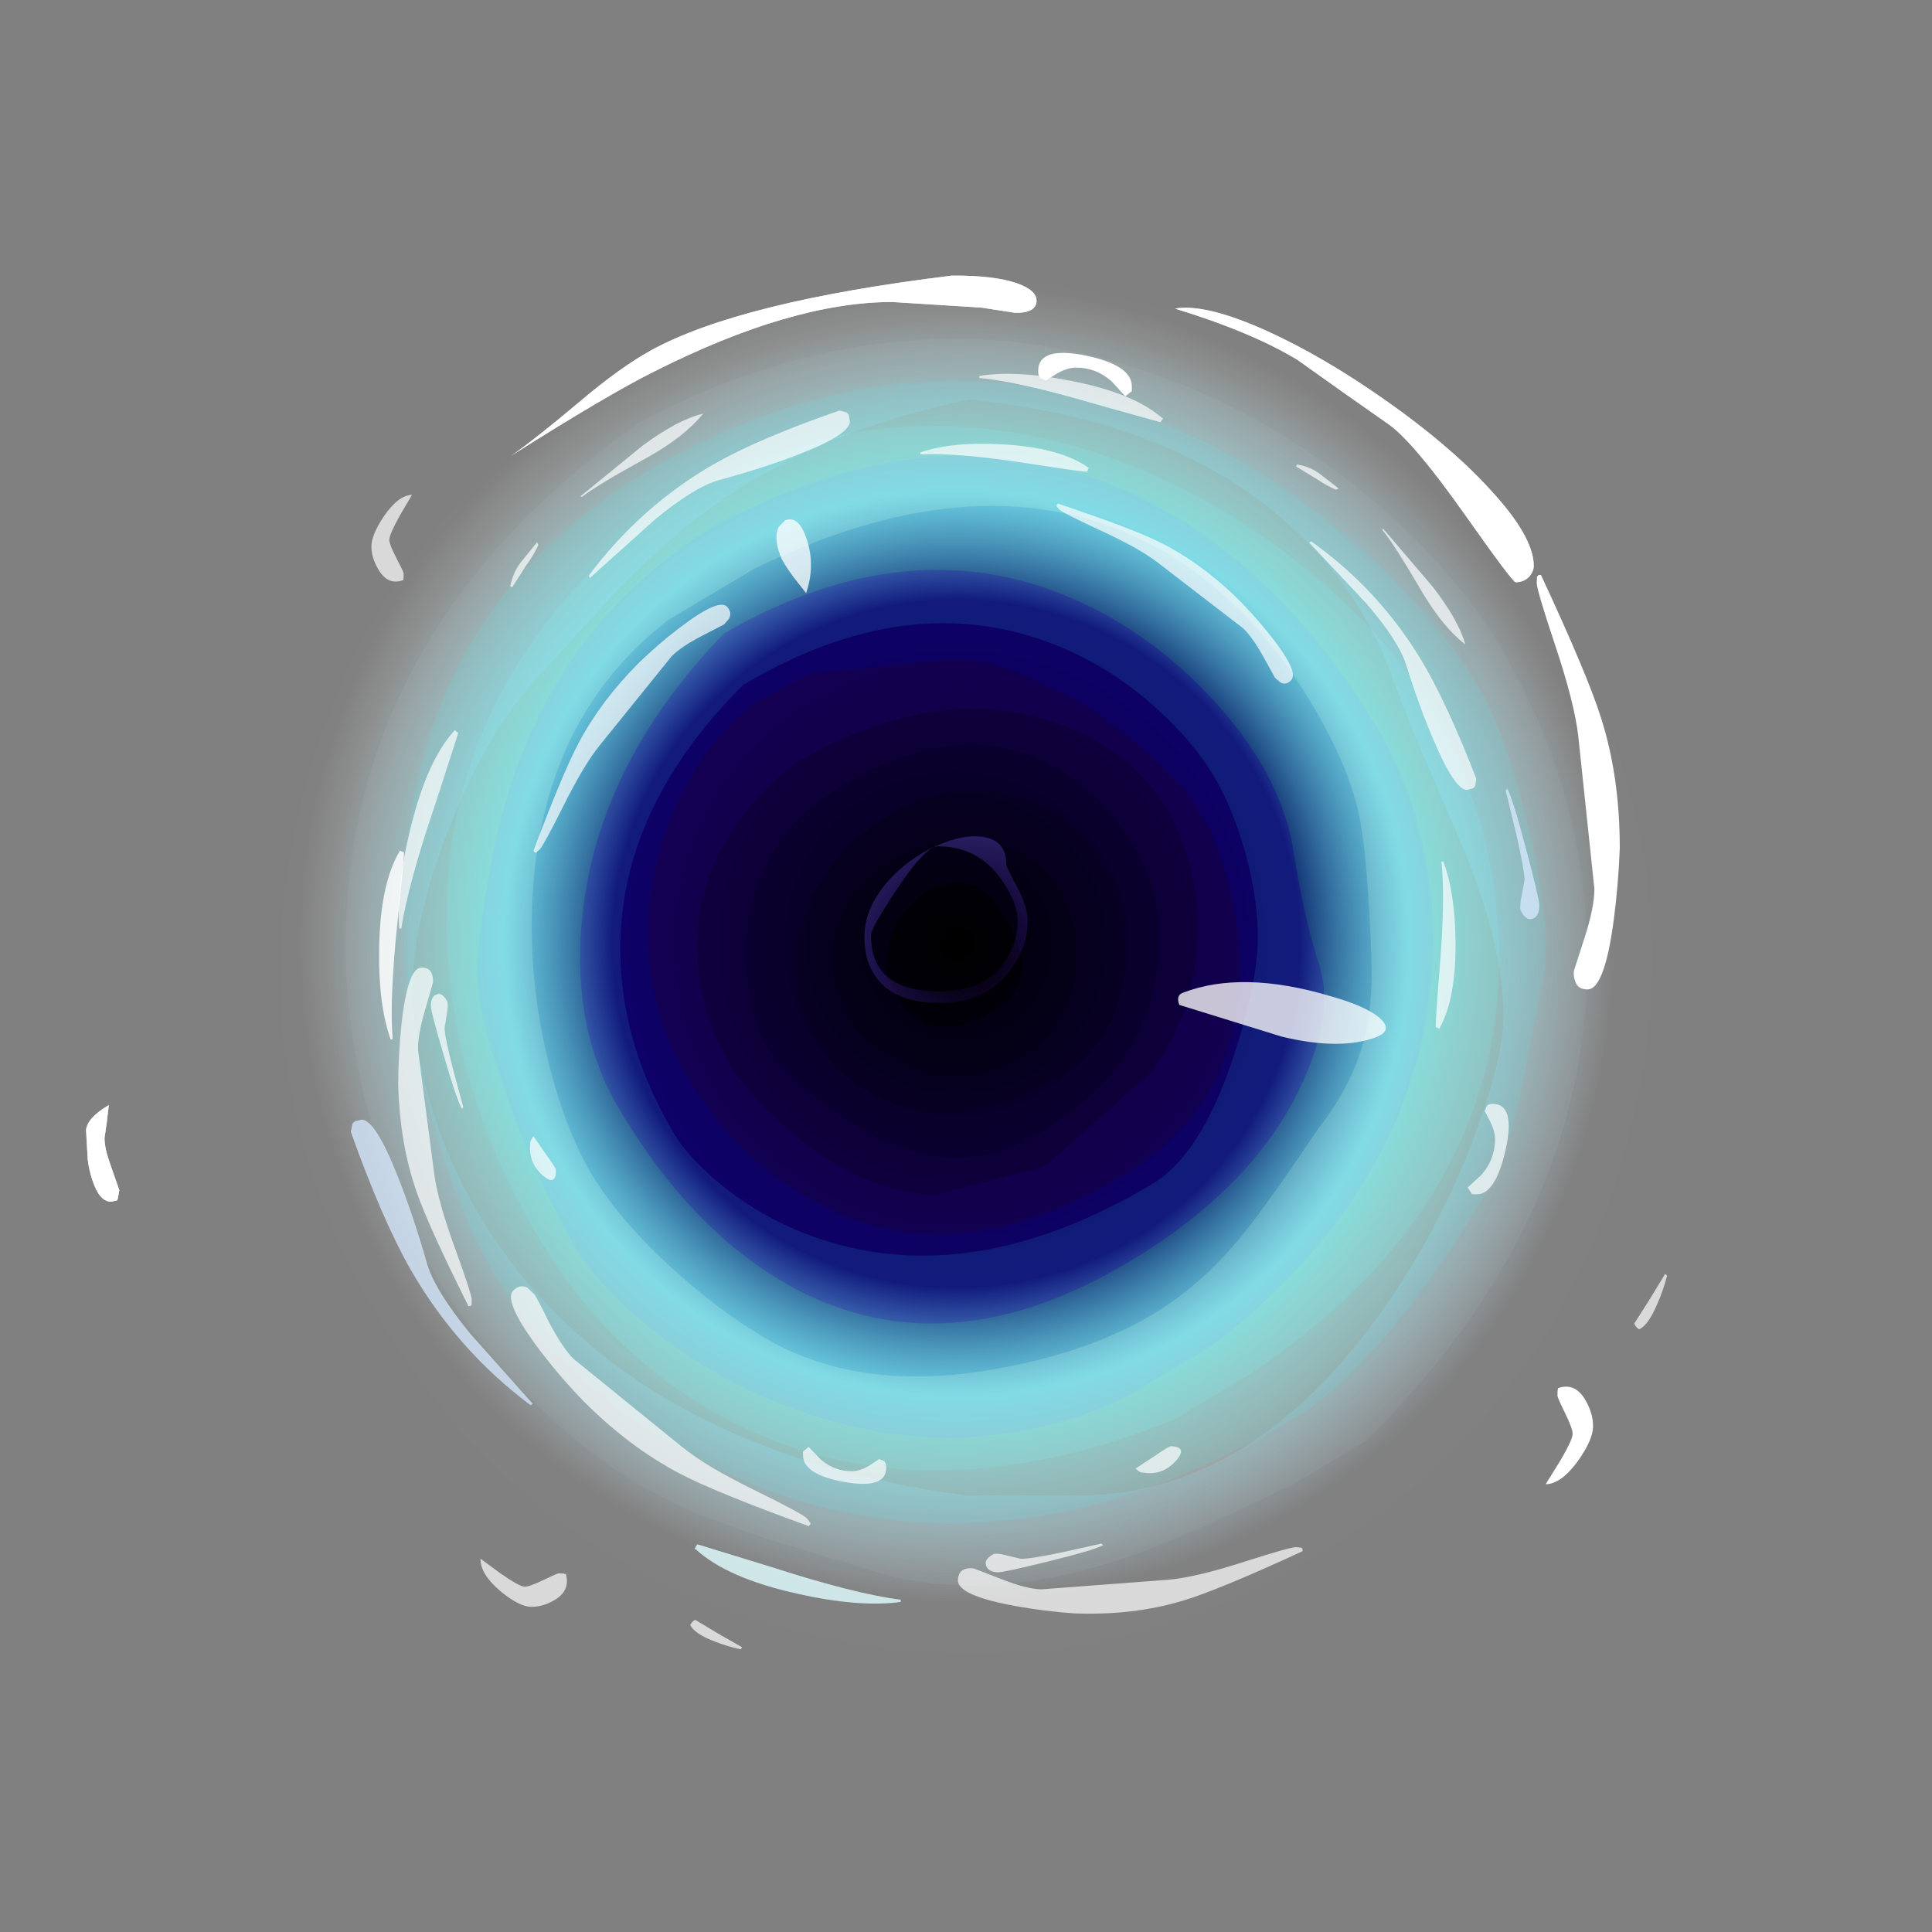 <?xml version="1.0" encoding="UTF-8" standalone="no"?>
<svg xmlns:ffdec="https://www.free-decompiler.com/flash" xmlns:xlink="http://www.w3.org/1999/xlink" ffdec:objectType="frame" height="293.0px" width="293.0px" xmlns="http://www.w3.org/2000/svg">
  <rect width="100%" height="100%" fill="#808080" stroke="none"/>
  <g transform="matrix(1.0, 0.0, 0.0, 1.0, 85.95, 179.05)">
    <use ffdec:characterId="1799" height="208.0" transform="matrix(1.0, 0.0, 0.0, 1.0, -43.45, -136.65)" width="208.0" xlink:href="#shape0"/>
    <use ffdec:characterId="1801" height="208.0" transform="matrix(0.858, -0.511, 0.511, 0.858, -81.81, -68.575)" width="208.0" xlink:href="#sprite0"/>
    <use ffdec:characterId="1903" height="79.55" transform="matrix(1.0, 0.0, 0.0, 1.0, 31.8, -100.3)" width="92.4" xlink:href="#shape2"/>
    <use ffdec:characterId="1904" height="202.25" transform="matrix(1.0, 0.0, 0.0, 1.0, -40.1, -134.45)" width="204.75" xlink:href="#shape3"/>
    <use ffdec:characterId="1839" height="201.4" transform="matrix(1.0, 0.0, 0.0, 1.0, -72.9, -137.25)" width="232.6" xlink:href="#shape4"/>
    <use ffdec:characterId="1840" height="217.5" transform="matrix(-0.884, 0.023, -0.023, -0.884, 141.304, 68.09)" width="188.4" xlink:href="#shape5"/>
    <use ffdec:characterId="1840" height="217.5" transform="matrix(-0.037, 0.971, -0.893, -0.034, 171.688, -111.826)" width="188.4" xlink:href="#shape5"/>
  </g>
  <defs>
    <g id="shape0" transform="matrix(1.0, 0.0, 0.0, 1.0, 104.0, 208.0)">
      <path d="M73.5 -30.5 Q43.05 0.0 0.0 0.0 -43.05 0.0 -73.55 -30.5 -104.0 -60.95 -104.0 -104.0 -104.0 -147.05 -73.55 -177.55 -43.05 -208.0 0.0 -208.0 43.05 -208.0 73.5 -177.55 104.0 -147.05 104.0 -104.0 104.0 -60.95 73.5 -30.5" fill="url(#gradient0)" fill-rule="evenodd" stroke="none"/>
    </g>
    <radialGradient cx="0" cy="0" gradientTransform="matrix(0.122, 0.0, 0.0, 0.122, -1.45, -107.3)" gradientUnits="userSpaceOnUse" id="gradient0" r="819.2" spreadMethod="pad">
      <stop offset="0.0" stop-color="#000000"/>
      <stop offset="0.522" stop-color="#0a003f"/>
      <stop offset="0.686" stop-color="#8afffb" stop-opacity="0.698"/>
      <stop offset="1.0" stop-color="#ffffff" stop-opacity="0.0"/>
    </radialGradient>
    <g id="sprite0" transform="matrix(1.0, 0.0, 0.0, 1.0, 104.0, 208.0)">
      <use ffdec:characterId="1800" height="208.0" transform="matrix(1.0, 0.0, 0.0, 1.0, -104.0, -208.0)" width="208.0" xlink:href="#shape1"/>
    </g>
    <g id="shape1" transform="matrix(1.0, 0.0, 0.0, 1.0, 104.0, 208.0)">
      <path d="M84.5 -126.05 Q88.55 -112.2 88.55 -100.55 88.55 -91.9 83.75 -77.15 78.55 -61.2 73.05 -56.15 L63.45 -45.4 Q56.85 -37.95 50.3 -34.15 43.2 -30.0 33.2 -25.9 17.65 -19.55 8.15 -19.55 -43.15 -19.55 -68.5 -53.6 -77.5 -65.65 -82.05 -80.65 -85.5 -91.9 -85.5 -100.5 -85.5 -110.45 -81.9 -124.1 -77.35 -141.35 -68.85 -155.3 -45.35 -194.2 -1.5 -193.35 45.3 -192.4 70.2 -156.35 79.55 -142.85 84.5 -126.05 M77.0 -124.3 Q72.55 -138.6 64.5 -150.85 43.55 -182.45 7.8 -187.25 L-5.75 -187.25 Q-45.8 -181.6 -64.15 -150.5 -76.85 -129.0 -76.85 -101.85 -76.85 -78.25 -64.1 -60.0 -46.45 -34.75 -8.35 -28.75 L5.25 -28.75 Q46.35 -30.75 66.4 -57.9 74.0 -68.2 77.8 -81.25 80.85 -91.8 80.85 -101.8 80.85 -111.8 77.0 -124.3" fill="#75ffff" fill-opacity="0.137" fill-rule="evenodd" stroke="none"/>
      <path d="M84.5 -126.05 Q79.55 -142.85 70.2 -156.35 45.3 -192.4 -1.5 -193.35 -45.35 -194.2 -68.85 -155.3 -77.35 -141.35 -81.9 -124.1 -85.5 -110.45 -85.5 -100.5 -85.5 -91.9 -82.05 -80.65 -77.5 -65.65 -68.5 -53.6 -43.15 -19.55 8.15 -19.55 17.65 -19.55 33.2 -25.9 43.2 -30.0 50.3 -34.15 56.85 -37.95 63.45 -45.4 L73.05 -56.15 Q78.55 -61.2 83.75 -77.15 88.55 -91.9 88.55 -100.55 88.55 -112.2 84.5 -126.05 M90.0 -131.05 Q94.55 -116.75 94.55 -104.75 94.55 -76.6 79.8 -53.7 59.35 -22.0 15.25 -11.0 L2.15 -11.0 -11.15 -12.35 Q-20.45 -13.35 -27.35 -14.95 -47.8 -19.75 -59.15 -32.35 L-70.7 -45.1 Q-76.6 -51.85 -79.75 -56.55 -86.7 -66.95 -90.2 -80.65 -93.2 -92.5 -93.2 -105.1 -93.2 -118.1 -89.25 -131.8 -84.5 -148.35 -74.95 -161.65 -50.25 -196.25 -0.5 -200.4 47.9 -197.9 74.45 -161.7 84.6 -147.9 90.0 -131.05" fill="#ffffff" fill-opacity="0.047" fill-rule="evenodd" stroke="none"/>
      <path d="M90.0 -131.05 Q84.6 -147.9 74.45 -161.7 47.9 -197.9 -0.5 -200.4 -50.25 -196.25 -74.95 -161.65 -84.5 -148.35 -89.25 -131.8 -93.2 -118.1 -93.2 -105.1 -93.2 -92.5 -90.2 -80.65 -86.7 -66.95 -79.75 -56.55 -76.6 -51.85 -70.7 -45.1 L-59.15 -32.35 Q-47.8 -19.75 -27.35 -14.95 -20.45 -13.35 -11.15 -12.35 L2.15 -11.0 15.25 -11.0 Q59.35 -22.0 79.8 -53.7 94.55 -76.6 94.55 -104.75 94.55 -116.75 90.0 -131.05 M73.5 -30.5 Q43.05 0.0 0.0 0.0 -43.05 0.0 -73.55 -30.5 -104.0 -60.95 -104.0 -104.0 -104.0 -147.05 -73.55 -177.55 -43.05 -208.0 0.0 -208.0 43.05 -208.0 73.5 -177.55 104.0 -147.05 104.0 -104.0 104.0 -60.95 73.5 -30.5" fill="#ffffff" fill-opacity="0.008" fill-rule="evenodd" stroke="none"/>
      <path d="M13.95 -149.0 Q7.25 -151.95 4.2 -153.45 L2.55 -154.3 -7.4 -154.8 -10.1 -154.35 -12.85 -153.65 Q-21.05 -151.25 -28.25 -145.3 -35.75 -139.15 -40.1 -130.85 -44.85 -121.8 -44.85 -111.9 L-44.85 -111.5 -44.85 -111.1 -44.85 -110.4 Q-44.85 -97.05 -38.25 -85.55 -26.2 -64.5 3.55 -64.5 25.15 -64.5 35.8 -82.9 39.35 -89.15 41.2 -96.6 42.5 -101.8 42.5 -104.8 L42.5 -105.65 42.5 -106.5 Q42.5 -111.15 39.55 -119.75 36.75 -127.8 34.3 -131.4 L29.9 -137.85 Q27.1 -141.55 24.15 -143.75 21.5 -145.7 13.95 -149.0 M44.9 -122.8 Q47.1 -115.7 47.1 -109.5 47.1 -103.7 45.15 -96.75 43.1 -89.45 39.8 -84.3 36.2 -78.7 27.7 -71.3 15.95 -61.15 7.35 -61.15 -24.1 -61.15 -40.2 -79.75 -45.85 -86.3 -48.85 -94.35 -51.1 -100.5 -51.1 -104.85 -51.1 -121.2 -43.4 -133.75 -32.35 -151.7 -7.25 -158.05 22.1 -158.05 36.75 -138.85 42.15 -131.8 44.9 -122.8" fill="#1604b5" fill-opacity="0.349" fill-rule="evenodd" stroke="none"/>
      <path d="M13.95 -149.0 Q21.5 -145.7 24.15 -143.75 27.1 -141.55 29.9 -137.85 L34.3 -131.4 Q36.75 -127.8 39.55 -119.75 42.5 -111.15 42.5 -106.5 L42.5 -105.65 42.5 -104.8 Q42.5 -101.8 41.2 -96.6 39.35 -89.15 35.8 -82.9 25.15 -64.5 3.55 -64.5 -26.2 -64.5 -38.25 -85.55 -44.85 -97.05 -44.85 -110.4 L-44.85 -111.1 -44.85 -111.5 -44.85 -111.9 Q-44.85 -121.8 -40.1 -130.85 -35.75 -139.15 -28.25 -145.3 -21.05 -151.25 -12.85 -153.65 L-10.1 -154.35 -7.4 -154.8 2.55 -154.3 4.2 -153.45 Q7.25 -151.95 13.95 -149.0 M38.35 -109.15 L38.35 -109.85 Q38.05 -120.35 29.8 -129.7 17.7 -143.35 -6.15 -143.8 -24.45 -141.4 -32.75 -128.7 -38.15 -120.4 -38.4 -110.05 L-38.45 -109.0 Q-38.45 -107.05 -37.55 -102.7 -36.05 -95.75 -33.2 -90.0 -28.8 -81.1 -21.85 -76.65 L-5.75 -71.95 -5.45 -71.95 -5.15 -71.95 -4.75 -71.95 -4.4 -71.95 16.05 -75.9 Q24.8 -79.65 30.5 -87.1 38.35 -97.35 38.35 -109.15" fill="#240082" fill-opacity="0.365" fill-rule="evenodd" stroke="none"/>
      <path d="M17.85 -124.2 Q10.75 -130.1 0.25 -129.7 -10.05 -129.2 -17.35 -123.1 -25.35 -116.4 -25.35 -106.0 -25.35 -98.65 -20.5 -92.3 -12.95 -82.35 3.55 -82.35 13.95 -82.35 20.6 -91.65 25.85 -98.85 25.85 -105.4 25.85 -117.6 17.85 -124.2 M31.25 -106.35 Q31.25 -97.05 24.45 -88.5 14.9 -76.5 -3.65 -76.5 -18.7 -76.5 -26.85 -91.85 -29.55 -96.95 -31.15 -103.05 -32.25 -107.45 -32.25 -109.4 -32.25 -112.05 -30.85 -116.1 -29.1 -121.25 -26.0 -125.4 -17.3 -137.2 -1.85 -137.2 18.4 -137.2 26.6 -123.9 31.25 -116.3 31.25 -106.35" fill="#10003c" fill-opacity="0.408" fill-rule="evenodd" stroke="none"/>
      <path d="M17.85 -124.2 Q25.85 -117.6 25.85 -105.4 25.85 -98.85 20.6 -91.65 13.95 -82.35 3.55 -82.35 -12.95 -82.35 -20.5 -92.3 -25.35 -98.65 -25.35 -106.0 -25.35 -116.4 -17.35 -123.1 -10.05 -129.2 0.25 -129.7 10.75 -130.1 17.85 -124.2 M18.0 -106.3 Q18.0 -114.05 12.2 -118.85 6.9 -123.2 -0.6 -123.4 -8.25 -123.6 -13.45 -119.4 -19.25 -114.7 -19.25 -106.25 -19.25 -101.45 -15.5 -95.95 -10.05 -87.95 0.0 -87.95 9.2 -87.95 14.3 -95.45 18.0 -100.9 18.0 -106.3" fill="#0b0028" fill-opacity="0.408" fill-rule="evenodd" stroke="none"/>
      <path d="M8.8 -108.8 Q8.8 -113.35 5.65 -115.45 2.8 -117.3 -1.3 -116.55 -5.4 -115.85 -8.25 -112.95 -11.4 -109.75 -11.4 -105.25 -11.4 -96.1 0.5 -96.1 6.65 -96.1 8.3 -101.95 8.8 -103.65 8.8 -108.8 M18.0 -106.3 Q18.0 -100.9 14.3 -95.45 9.2 -87.95 0.0 -87.95 -10.05 -87.95 -15.5 -95.95 -19.25 -101.45 -19.25 -106.25 -19.25 -114.7 -13.45 -119.4 -8.25 -123.6 -0.6 -123.4 6.9 -123.2 12.2 -118.85 18.0 -114.05 18.0 -106.3" fill="#07001a" fill-opacity="0.408" fill-rule="evenodd" stroke="none"/>
      <path d="M8.8 -108.8 Q8.8 -103.65 8.3 -101.95 6.65 -96.1 0.5 -96.1 -11.4 -96.1 -11.4 -105.25 -11.4 -109.75 -8.25 -112.95 -5.4 -115.85 -1.3 -116.55 2.8 -117.3 5.65 -115.45 8.8 -113.35 8.8 -108.8" fill="#000000" fill-opacity="0.408" fill-rule="evenodd" stroke="none"/>
      <path d="M38.35 -109.15 Q38.35 -97.35 30.5 -87.1 24.8 -79.65 16.05 -75.9 L-4.4 -71.95 -4.75 -71.95 -5.15 -71.95 -5.45 -71.95 -5.75 -71.95 -21.85 -76.65 Q-28.8 -81.1 -33.2 -90.0 -36.05 -95.75 -37.55 -102.7 -38.45 -107.05 -38.45 -109.0 L-38.4 -110.05 Q-38.15 -120.4 -32.75 -128.7 -24.45 -141.4 -6.15 -143.8 17.7 -143.35 29.8 -129.7 38.05 -120.35 38.35 -109.85 L38.35 -109.15 M31.25 -106.35 Q31.25 -116.3 26.6 -123.9 18.4 -137.2 -1.85 -137.2 -17.3 -137.2 -26.0 -125.4 -29.1 -121.25 -30.85 -116.1 -32.25 -112.05 -32.25 -109.4 -32.25 -107.45 -31.15 -103.05 -29.55 -96.95 -26.85 -91.85 -18.7 -76.5 -3.65 -76.5 14.9 -76.5 24.45 -88.5 31.25 -97.05 31.25 -106.35" fill="#160051" fill-opacity="0.408" fill-rule="evenodd" stroke="none"/>
      <path d="M52.05 -123.3 Q54.25 -115.0 54.25 -107.75 54.25 -100.1 51.65 -93.55 47.7 -83.6 46.25 -77.0 44.5 -69.0 33.8 -62.0 19.8 -52.8 -1.85 -52.8 -36.45 -52.8 -49.55 -79.25 -56.35 -93.0 -56.35 -112.25 -56.35 -127.45 -45.15 -141.7 -31.35 -159.3 -5.75 -166.25 27.35 -165.85 43.3 -142.55 49.15 -134.0 52.05 -123.3 M44.9 -122.8 Q42.15 -131.8 36.75 -138.85 22.1 -158.05 -7.25 -158.05 -32.35 -151.7 -43.4 -133.75 -51.1 -121.2 -51.1 -104.85 -51.1 -100.5 -48.85 -94.35 -45.85 -86.3 -40.2 -79.75 -24.1 -61.15 7.35 -61.15 15.95 -61.15 27.7 -71.3 36.2 -78.7 39.8 -84.3 43.1 -89.45 45.15 -96.75 47.1 -103.7 47.1 -109.5 47.1 -115.7 44.9 -122.8" fill="#2455ff" fill-opacity="0.318" fill-rule="evenodd" stroke="none"/>
      <path d="M61.2 -148.35 Q43.45 -179.25 0.85 -181.05 -22.65 -180.55 -41.3 -166.35 -51.8 -158.35 -62.9 -143.3 -67.3 -137.35 -70.25 -121.6 -72.75 -108.2 -72.75 -97.65 -72.75 -90.45 -69.2 -81.05 -65.3 -70.6 -58.35 -61.55 L-58.15 -61.3 -57.8 -60.9 Q-48.3 -48.7 -35.9 -42.2 L-29.8 -39.45 -29.5 -39.35 Q-26.05 -38.0 -22.4 -37.1 L-19.8 -36.5 -16.25 -35.85 -12.95 -35.4 2.65 -35.4 Q38.85 -39.85 57.7 -63.5 65.1 -72.8 68.9 -84.05 72.15 -93.7 72.15 -102.65 72.15 -129.25 61.2 -148.35 M77.0 -124.3 Q80.85 -111.8 80.85 -101.8 80.85 -91.8 77.8 -81.25 74.0 -68.2 66.4 -57.9 46.35 -30.75 5.25 -28.75 L-8.35 -28.75 Q-46.45 -34.75 -64.1 -60.0 -76.85 -78.25 -76.85 -101.85 -76.85 -129.0 -64.15 -150.5 -45.8 -181.6 -5.75 -187.25 L7.8 -187.25 Q43.55 -182.45 64.5 -150.85 72.55 -138.6 77.0 -124.3" fill="#75ffff" fill-opacity="0.247" fill-rule="evenodd" stroke="none"/>
      <path d="M55.2 -147.3 Q65.5 -132.55 65.5 -111.15 65.5 -100.65 63.15 -93.55 61.15 -87.55 53.75 -74.0 50.45 -67.9 46.95 -64.25 41.55 -58.6 33.4 -55.5 23.15 -50.65 17.3 -48.3 6.85 -44.1 -2.65 -44.1 -14.2 -44.1 -27.75 -49.3 -46.95 -56.6 -54.95 -70.85 -59.1 -78.3 -61.95 -87.9 -65.0 -98.15 -65.0 -106.05 -65.0 -113.65 -62.05 -123.55 -58.7 -134.8 -52.7 -144.4 -37.2 -169.3 -11.95 -172.35 L3.15 -172.35 Q39.7 -169.4 55.2 -147.3 M52.05 -123.3 Q49.15 -134.0 43.3 -142.55 27.35 -165.85 -5.75 -166.25 -31.35 -159.3 -45.15 -141.7 -56.35 -127.45 -56.35 -112.25 -56.35 -93.0 -49.55 -79.25 -36.45 -52.8 -1.85 -52.8 19.8 -52.8 33.8 -62.0 44.5 -69.0 46.25 -77.0 47.7 -83.6 51.65 -93.55 54.25 -100.1 54.25 -107.75 54.25 -115.0 52.05 -123.3" fill="#29b0fa" fill-opacity="0.29" fill-rule="evenodd" stroke="none"/>
      <path d="M61.2 -148.35 Q72.15 -129.25 72.15 -102.65 72.15 -93.7 68.9 -84.05 65.1 -72.8 57.7 -63.5 38.85 -39.85 2.65 -35.4 L-12.95 -35.4 -16.25 -35.85 -19.8 -36.5 -22.4 -37.1 Q-26.05 -38.0 -29.5 -39.35 L-29.8 -39.45 -35.9 -42.2 Q-48.3 -48.7 -57.8 -60.9 L-58.15 -61.3 -58.35 -61.55 Q-65.3 -70.6 -69.2 -81.05 -72.75 -90.45 -72.75 -97.65 -72.75 -108.2 -70.25 -121.6 -67.3 -137.35 -62.9 -143.3 -51.8 -158.35 -41.3 -166.35 -22.65 -180.55 0.85 -181.05 43.45 -179.25 61.2 -148.35 M55.2 -147.3 Q39.7 -169.4 3.15 -172.35 L-11.95 -172.35 Q-37.2 -169.3 -52.7 -144.4 -58.7 -134.8 -62.05 -123.55 -65.0 -113.65 -65.0 -106.05 -65.0 -98.15 -61.95 -87.9 -59.1 -78.3 -54.95 -70.85 -46.95 -56.6 -27.75 -49.3 -14.2 -44.1 -2.65 -44.1 6.85 -44.1 17.3 -48.3 23.15 -50.65 33.4 -55.5 41.55 -58.6 46.95 -64.25 50.45 -67.9 53.75 -74.0 61.15 -87.55 63.15 -93.55 65.5 -100.65 65.5 -111.15 65.5 -132.55 55.2 -147.3" fill="#76dffe" fill-opacity="0.365" fill-rule="evenodd" stroke="none"/>
    </g>
    <g id="shape2" transform="matrix(1.0, 0.0, 0.0, 1.0, 27.6, 158.1)">
      <path d="M63.35 -79.55 Q57.85 -77.5 49.0 -79.65 L33.5 -84.45 Q32.95 -85.9 34.05 -86.3 43.05 -89.75 56.35 -85.8 61.55 -84.35 63.8 -82.55 66.05 -80.6 63.35 -79.55 M-22.95 -154.9 Q-21.7 -150.95 -23.1 -146.9 L-24.95 -149.25 Q-26.55 -151.4 -27.0 -152.55 -28.1 -155.45 -27.2 -157.0 L-26.25 -157.95 Q-24.15 -158.75 -22.95 -154.9" fill="#ffffff" fill-opacity="0.769" fill-rule="evenodd" stroke="none"/>
    </g>
    <g id="shape3" transform="matrix(1.0, 0.0, 0.0, 1.0, 99.5, 192.25)">
      <path d="M99.65 -108.0 Q105.25 -91.9 105.25 -79.1 105.25 -70.75 97.7 -52.15 90.15 -33.45 85.0 -29.4 81.85 -26.95 73.75 -17.95 66.25 -9.6 59.55 -5.0 37.9 10.0 -5.1 10.0 -41.7 10.0 -66.3 -15.45 L-70.7 -20.3 Q-74.85 -24.65 -79.3 -31.3 -87.3 -43.25 -91.0 -52.55 -94.6 -61.9 -96.5 -72.85 -97.95 -81.0 -98.25 -88.75 -99.5 -96.6 -99.5 -105.15 -99.5 -121.95 -97.2 -129.6 -93.1 -143.3 -79.4 -153.15 L-63.2 -165.3 Q-53.75 -172.35 -46.9 -176.5 -27.65 -188.25 -4.05 -192.05 L-4.05 -192.25 13.3 -192.25 Q49.8 -187.95 70.8 -170.05 86.8 -156.45 90.25 -139.25 92.15 -129.65 99.65 -108.0 M8.9 -102.35 Q10.5 -99.35 10.5 -97.05 10.5 -93.45 8.05 -89.95 4.4 -84.75 -2.8 -84.75 -10.35 -84.75 -13.0 -89.45 -14.25 -91.6 -14.25 -94.8 -14.25 -99.0 -10.9 -102.95 -7.9 -106.45 -3.5 -108.5 0.8 -110.45 3.9 -109.9 7.25 -109.3 7.25 -105.85 7.25 -105.35 8.9 -102.35 M71.6 -119.8 Q68.1 -127.75 66.15 -133.25 60.75 -148.5 48.45 -158.75 31.1 -173.3 1.65 -176.25 -22.95 -171.25 -39.95 -158.05 -46.15 -153.25 -52.8 -146.2 L-63.4 -134.6 Q-71.5 -126.05 -77.25 -111.25 -82.75 -97.2 -82.75 -87.0 -82.75 -77.4 -79.3 -67.05 -75.05 -54.35 -66.55 -43.8 -44.25 -16.15 1.1 -10.05 L17.25 -10.05 Q45.25 -9.6 66.0 -40.6 73.65 -52.0 78.45 -65.05 82.65 -76.45 82.65 -82.75 82.65 -93.15 76.95 -107.3 L71.6 -119.8 M9.0 -97.15 Q9.0 -99.9 6.5 -103.5 2.95 -108.5 -3.1 -108.5 -5.0 -108.5 -9.25 -102.1 -13.25 -96.15 -13.25 -95.0 -13.25 -86.5 -2.9 -86.5 4.5 -86.5 7.5 -91.75 9.0 -94.4 9.0 -97.15" fill="url(#gradient1)" fill-rule="evenodd" stroke="none"/>
    </g>
    <radialGradient cx="0" cy="0" gradientTransform="matrix(0.119, 0.0, 0.0, 0.119, 1.55, -91.1)" gradientUnits="userSpaceOnUse" id="gradient1" r="819.2" spreadMethod="pad">
      <stop offset="0.0" stop-color="#6600ff" stop-opacity="0.012"/>
      <stop offset="0.478" stop-color="#8aeeff" stop-opacity="0.749"/>
      <stop offset="1.0" stop-color="#8ae2ff" stop-opacity="0.0"/>
    </radialGradient>
    <g id="shape4" transform="matrix(1.0, 0.0, 0.0, 1.0, 132.3, 195.05)">
      <path d="M86.65 -149.5 Q85.85 -148.55 84.5 -148.55 84.05 -148.55 76.85 -158.75 69.05 -169.8 65.25 -172.5 59.5 -176.5 51.45 -182.25 44.45 -186.5 32.85 -190.05 37.5 -190.85 46.8 -186.65 55.4 -182.75 64.9 -176.05 74.5 -169.3 80.55 -162.7 87.25 -155.5 87.25 -151.05 87.25 -150.25 86.65 -149.5 M11.85 -191.25 Q11.85 -189.4 8.65 -189.4 L3.5 -190.2 -10.05 -191.05 Q-25.25 -191.05 -46.15 -180.5 -53.1 -177.05 -67.8 -167.75 -64.3 -170.15 -57.0 -176.3 -51.25 -181.15 -46.65 -183.7 -33.2 -191.1 -1.0 -195.05 5.35 -195.1 8.85 -193.9 11.85 -192.85 11.85 -191.25 M-129.15 -66.65 L-129.5 -64.25 Q-129.5 -62.7 -128.6 -60.2 L-127.25 -56.35 -127.5 -55.0 -127.6 -54.8 -128.5 -54.6 Q-130.25 -54.6 -131.3 -57.75 -131.85 -59.35 -132.05 -61.05 L-132.3 -65.5 Q-132.05 -67.4 -128.85 -69.25 L-129.15 -66.65" fill="#ffffff" fill-rule="evenodd" stroke="none"/>
      <path d="M26.3 -177.4 L26.25 -177.5 25.3 -176.75 23.25 -179.0 Q20.9 -181.1 17.85 -181.1 16.5 -181.1 14.95 -180.2 L13.25 -179.15 12.45 -179.5 Q12.1 -179.8 12.1 -180.6 12.1 -184.35 19.2 -182.95 26.3 -181.5 26.3 -178.25 L26.3 -177.4 M91.0 -26.35 Q93.55 -27.2 95.1 -24.5 96.25 -22.5 96.25 -20.55 96.25 -18.55 94.0 -15.35 91.45 -11.8 89.05 -11.75 L91.2 -15.2 Q93.15 -18.5 93.15 -19.4 93.15 -20.2 92.0 -22.55 90.85 -24.9 90.85 -25.15 90.85 -26.4 91.0 -26.35" fill="#ffffff" fill-rule="evenodd" stroke="none"/>
      <path d="M88.0 -149.65 L88.35 -149.65 Q95.45 -134.4 97.45 -128.0 100.3 -119.1 100.3 -108.25 100.1 -102.8 99.4 -97.45 98.0 -86.8 95.4 -86.8 93.85 -86.8 93.5 -88.15 93.25 -88.85 93.35 -89.65 L94.95 -94.6 Q96.45 -99.25 96.45 -102.05 L94.0 -125.25 Q93.4 -130.35 90.45 -139.15 87.7 -147.4 87.7 -148.45 L87.75 -149.4 88.0 -149.65" fill="#ffffff" fill-rule="evenodd" stroke="none"/>
      <path d="M85.85 -103.35 Q85.85 -104.9 84.55 -110.55 L83.0 -116.95 83.25 -117.25 Q84.15 -115.5 86.15 -107.85 88.1 -100.5 88.1 -99.55 88.1 -97.95 87.15 -97.55 86.15 -97.05 85.25 -98.8 85.1 -99.6 85.45 -101.15 L85.85 -103.35 M-91.9 -66.45 L-91.55 -66.8 -90.5 -67.05 Q-88.4 -67.05 -84.95 -58.25 -82.7 -52.6 -80.55 -45.1 -79.3 -41.0 -74.0 -34.55 L-64.55 -23.95 -64.9 -23.75 Q-76.05 -32.1 -83.1 -44.35 -87.35 -51.8 -92.15 -65.2 L-91.9 -66.45" fill="#d7eaff" fill-opacity="0.757" fill-rule="evenodd" stroke="none"/>
      <path d="M84.5 -148.55 Q84.05 -148.55 76.85 -158.75 69.05 -169.8 65.25 -172.5 59.5 -176.5 51.45 -182.25 44.45 -186.5 32.85 -190.05 37.5 -190.85 46.8 -186.65 55.4 -182.75 64.9 -176.05 74.5 -169.3 80.55 -162.7 87.25 -155.5 87.25 -151.05 87.25 -150.25 86.65 -149.5 85.85 -148.55 84.5 -148.55 M8.65 -189.4 L3.5 -190.2 -10.05 -191.05 Q-25.25 -191.05 -46.15 -180.5 -53.1 -177.05 -67.8 -167.75 -64.3 -170.15 -57.0 -176.3 -51.25 -181.15 -46.65 -183.7 -33.2 -191.1 -1.0 -195.05 5.35 -195.1 8.85 -193.9 11.85 -192.85 11.85 -191.25 11.85 -189.4 8.65 -189.4 M-129.5 -64.25 Q-129.5 -62.7 -128.6 -60.2 L-127.25 -56.35 -127.5 -55.0 -127.6 -54.8 -128.5 -54.6 Q-130.25 -54.6 -131.3 -57.75 -131.85 -59.35 -132.05 -61.05 L-132.3 -65.5 Q-132.05 -67.4 -128.85 -69.25 L-129.15 -66.65 -129.5 -64.25" fill="#ffffff" fill-opacity="0.737" fill-rule="evenodd" stroke="none"/>
      <path d="M-41.95 -17.45 Q-38.3 -14.45 -30.7 -10.75 -23.7 -7.3 -23.0 -6.6 L-22.45 -5.9 -22.45 -5.7 -22.7 -5.4 Q-37.05 -10.6 -42.4 -13.45 -49.9 -17.4 -56.8 -24.3 -60.25 -27.85 -63.2 -31.7 -69.15 -39.5 -67.5 -41.15 -66.45 -42.15 -65.35 -41.55 L-64.35 -40.6 Q-64.1 -40.4 -62.15 -36.45 -60.1 -32.5 -58.35 -30.75 L-41.95 -17.45" fill="#ffffff" fill-opacity="0.698" fill-rule="evenodd" stroke="none"/>
      <path d="M-40.05 -1.95 L-39.6 -2.65 -28.35 0.8 Q-15.65 4.9 -8.75 5.75 L-8.75 6.1 Q-15.1 6.95 -24.4 4.85 -35.05 2.5 -39.85 -1.9 L-40.05 -1.95" fill="#dffbff" fill-opacity="0.827" fill-rule="evenodd" stroke="none"/>
      <path d="M-84.75 -107.85 L-84.1 -107.6 Q-83.95 -107.45 -85.05 -97.2 -86.3 -85.4 -85.8 -79.25 L-86.1 -79.2 Q-88.0 -84.55 -87.85 -93.0 -87.7 -102.7 -84.8 -107.65 L-84.75 -107.85" fill="#ffffff" fill-opacity="0.847" fill-rule="evenodd" stroke="none"/>
    </g>
    <g id="shape5" transform="matrix(1.0, 0.0, 0.0, 1.0, 92.15, 211.15)">
      <path d="M26.3 -177.4 L26.25 -177.5 25.3 -176.75 23.25 -179.0 Q20.9 -181.1 17.85 -181.1 16.5 -181.1 14.95 -180.2 L13.25 -179.15 12.45 -179.5 Q12.1 -179.8 12.1 -180.6 12.1 -184.35 19.2 -182.95 26.3 -181.5 26.3 -178.25 L26.3 -177.4 M91.0 -26.35 Q93.55 -27.2 95.1 -24.5 96.25 -22.5 96.25 -20.55 96.25 -18.55 94.0 -15.35 91.45 -11.8 89.05 -11.75 L91.2 -15.2 Q93.15 -18.5 93.15 -19.4 93.15 -20.2 92.0 -22.55 90.85 -24.9 90.85 -25.15 90.85 -26.4 91.0 -26.35" fill="#ffffff" fill-opacity="0.698" fill-rule="evenodd" stroke="none"/>
      <path d="M82.45 -150.9 L82.65 -151.1 83.0 -151.1 Q89.6 -137.0 91.45 -131.05 94.05 -122.8 94.05 -112.75 93.9 -107.7 93.25 -102.75 91.95 -92.85 89.55 -92.85 88.1 -92.85 87.75 -94.1 87.55 -94.75 87.65 -95.5 L89.1 -100.1 Q90.5 -104.4 90.5 -107.0 L88.25 -128.5 Q87.7 -133.25 84.95 -141.4 82.4 -149.05 82.4 -150.0 L82.45 -150.9" fill="#ffffff" fill-opacity="0.698" fill-rule="evenodd" stroke="none"/>
      <path d="M85.85 -103.35 Q85.85 -104.9 84.55 -110.55 L83.0 -116.95 83.25 -117.25 Q84.15 -115.5 86.15 -107.85 88.1 -100.5 88.1 -99.55 88.1 -97.95 87.15 -97.55 86.15 -97.05 85.25 -98.8 85.1 -99.6 85.45 -101.15 L85.85 -103.35 M-91.9 -66.45 L-91.55 -66.8 -90.5 -67.05 Q-88.4 -67.05 -84.95 -58.25 -82.7 -52.6 -80.55 -45.1 -79.3 -41.0 -74.0 -34.55 L-64.55 -23.95 -64.9 -23.75 Q-76.05 -32.1 -83.1 -44.35 -87.35 -51.8 -92.15 -65.2 L-91.9 -66.45" fill="#ffffff" fill-opacity="0.698" fill-rule="evenodd" stroke="none"/>
      <path d="M37.85 -211.15 Q40.15 -210.6 42.25 -209.7 45.7 -208.3 46.4 -206.75 46.0 -206.05 45.5 -205.9 L41.65 -208.35 37.6 -210.8 37.85 -211.15 M67.4 -128.1 Q67.4 -131.0 69.6 -129.1 71.75 -127.2 71.75 -124.4 L71.65 -123.15 71.5 -122.85 71.1 -122.25 68.9 -125.6 Q67.4 -127.8 67.4 -128.1 M-83.65 -32.85 Q-79.1 -24.6 -77.15 -22.1 L-77.25 -21.85 -85.55 -32.1 Q-89.85 -38.0 -90.85 -42.1 -87.1 -39.05 -83.65 -32.85 M-62.65 -10.85 L-62.8 -10.5 Q-65.1 -10.95 -66.65 -12.2 L-69.85 -14.8 -69.35 -15.0 Q-67.65 -14.2 -66.3 -13.2 L-62.65 -10.85" fill="#ffffff" fill-opacity="0.698" fill-rule="evenodd" stroke="none"/>
      <path d="M-56.2 -43.35 Q-54.4 -39.9 -52.85 -38.35 L-38.5 -26.7 Q-35.3 -24.1 -28.65 -20.85 -22.5 -17.8 -21.9 -17.2 L-21.4 -16.6 -21.4 -16.4 -21.65 -16.15 Q-34.2 -20.7 -38.9 -23.2 -45.45 -26.65 -51.5 -32.7 -54.5 -35.8 -57.1 -39.2 -62.3 -46.0 -60.85 -47.45 -59.95 -48.35 -59.0 -47.8 L-58.1 -47.0 -56.2 -43.35" fill="#ffffff" fill-opacity="0.698" fill-rule="evenodd" stroke="none"/>
      <path d="M-40.05 -1.95 L-39.6 -2.65 -28.35 0.8 Q-15.65 4.9 -8.75 5.75 L-8.75 6.1 Q-15.1 6.95 -24.4 4.85 -35.05 2.5 -39.85 -1.9 L-40.05 -1.95" fill="#ffffff" fill-opacity="0.698" fill-rule="evenodd" stroke="none"/>
      <path d="M-84.75 -107.85 L-84.1 -107.6 Q-83.95 -107.45 -85.05 -97.2 -86.3 -85.4 -85.8 -79.25 L-86.1 -79.2 Q-88.0 -84.55 -87.85 -93.0 -87.7 -102.7 -84.8 -107.65 L-84.75 -107.85" fill="#ffffff" fill-opacity="0.698" fill-rule="evenodd" stroke="none"/>
    </g>
  </defs>
</svg>
